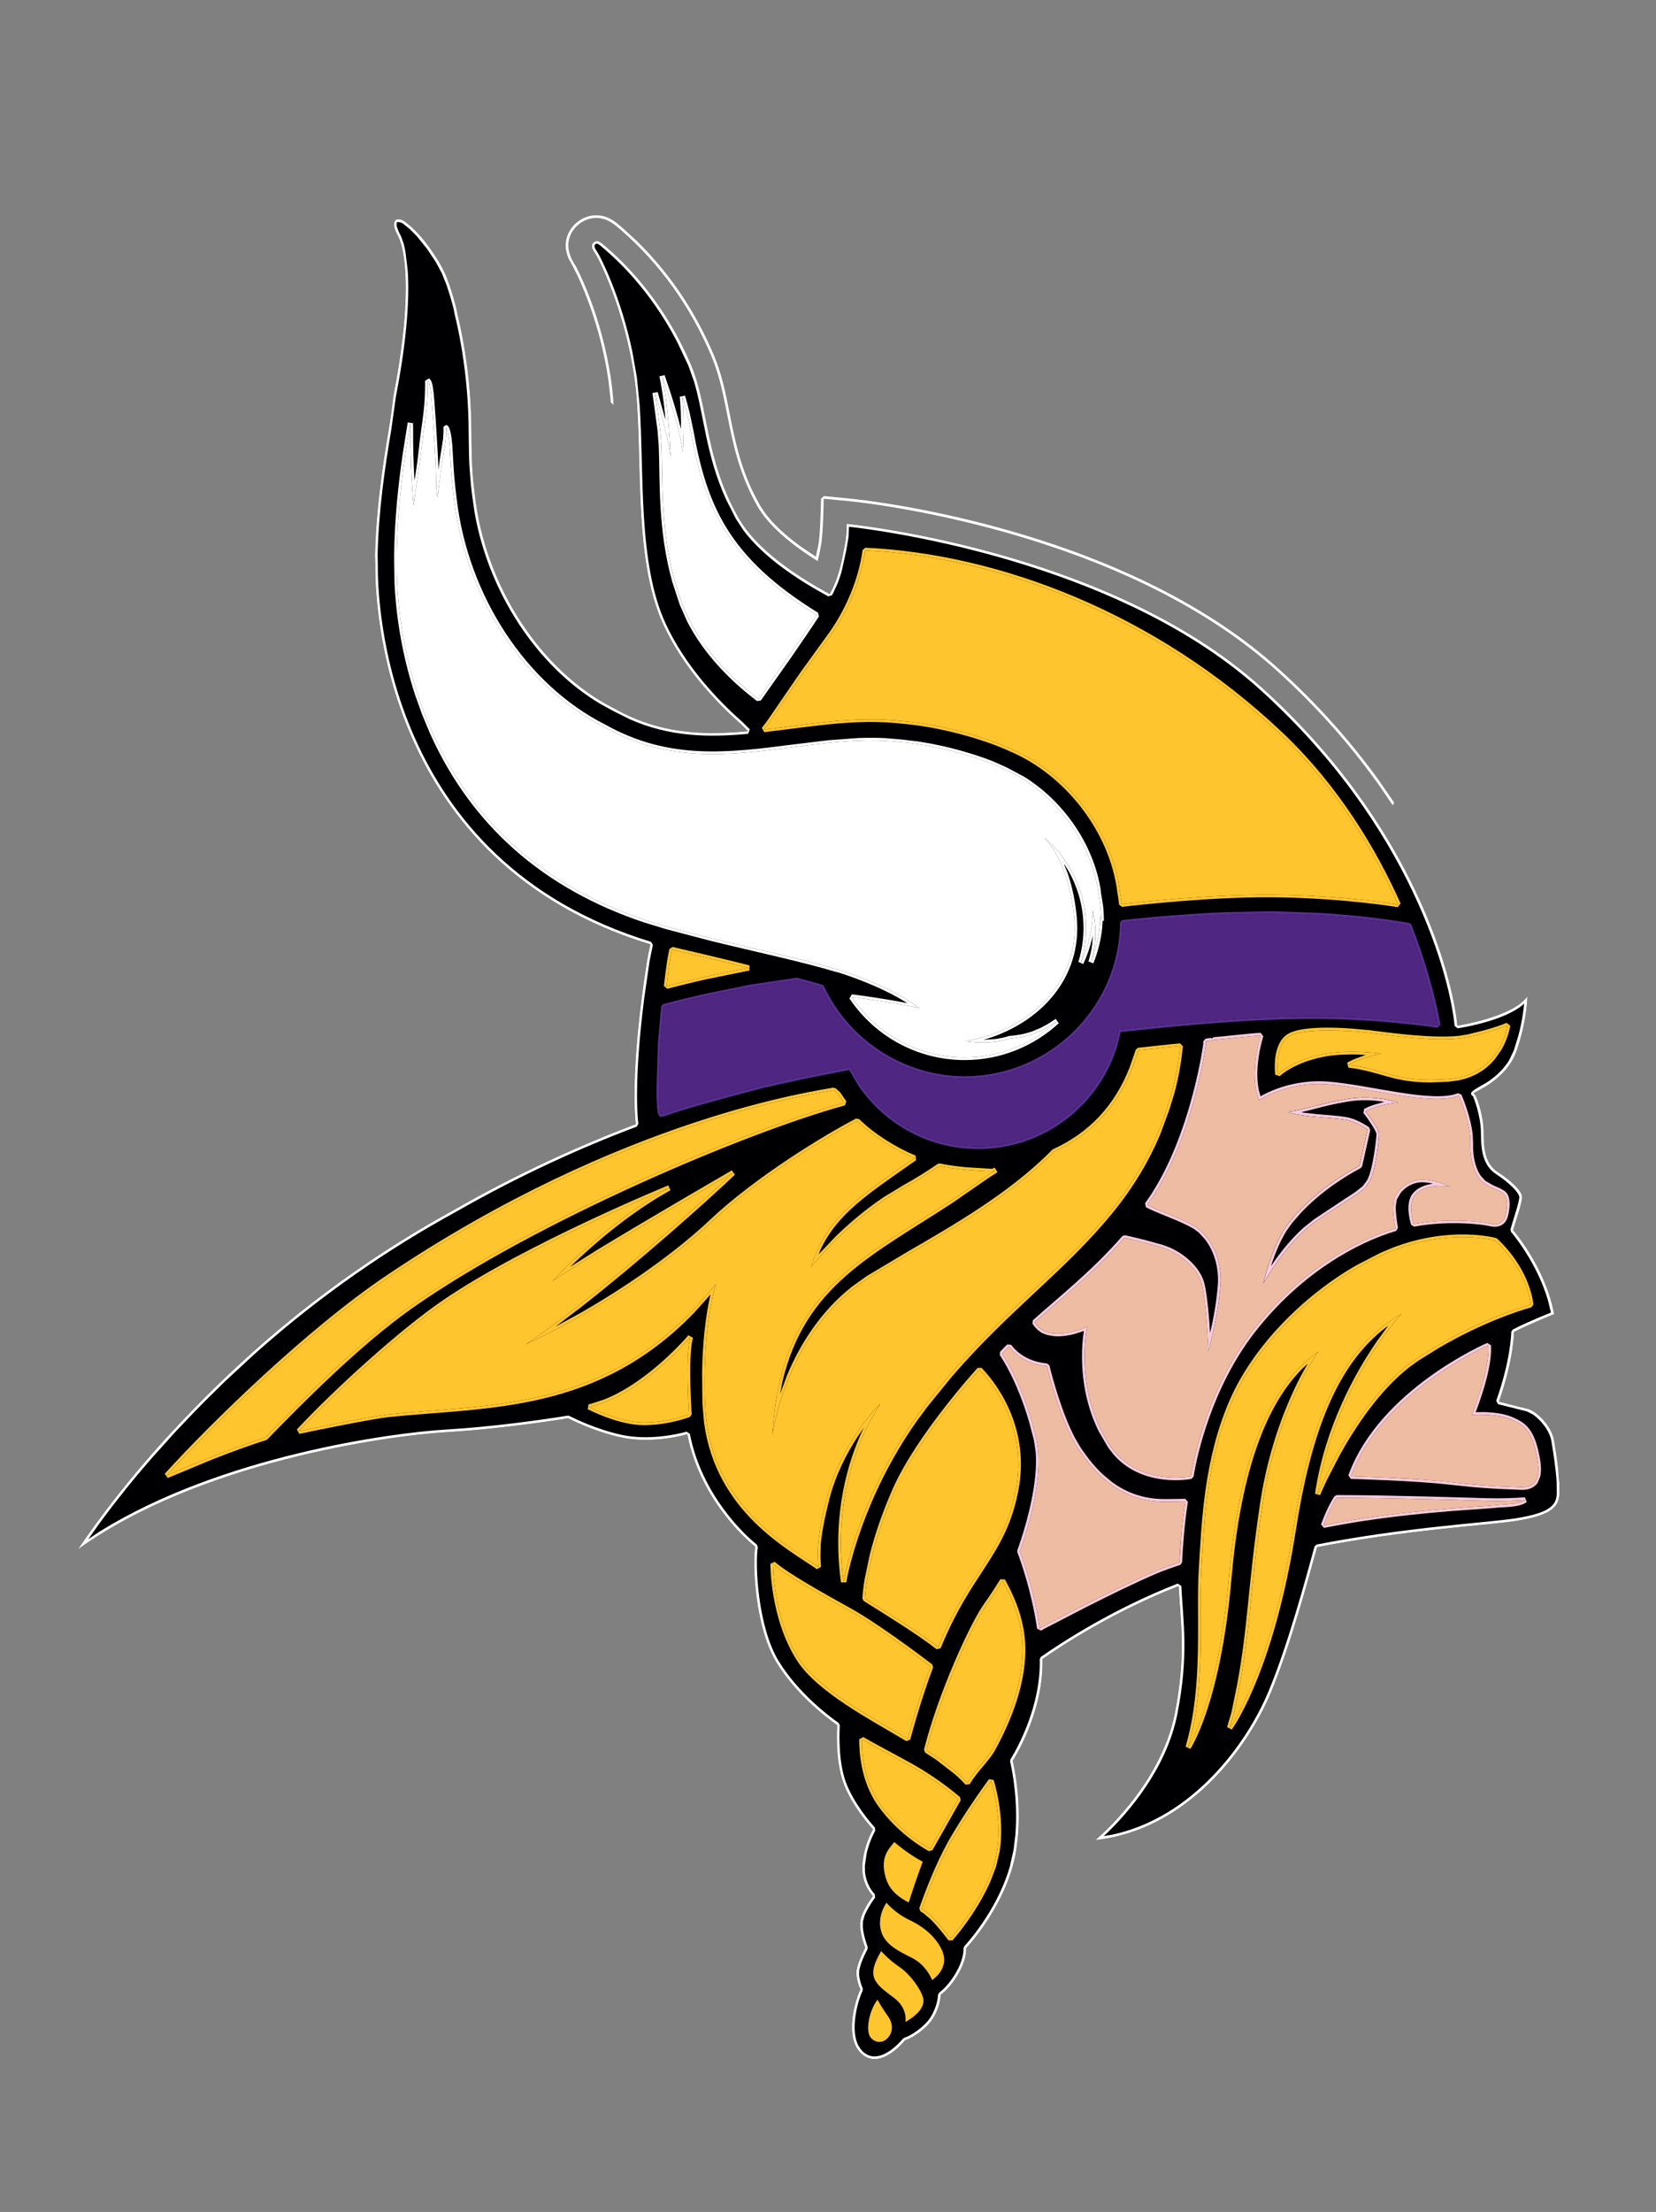 <svg xmlns="http://www.w3.org/2000/svg" width="149.838" height="200" viewBox="0 0 149.838 200"><rect x="0" y="0" width="149.838" height="200" fill="#808080" stroke="none"/><path fill="#fff" d="M126.02 72.812l-1.36-1.983c-2.446-3.411-5.469-6.884-9.169-10.219-14.237-12.83-37.76-15.21-38.754-15.307l-2.206-.209s-.045 3.309-.253 4.246l-.021.105c-.077.459-.169.892-.272 1.288-2.681-1.673-4.55-3.369-5.457-4.973-1.673-2.958-2.213-5.667-2.733-8.287-.371-1.86-.721-3.618-1.445-5.323-1.903-4.472-4.641-8.285-8.138-11.329-.63-.548-1.278-1.116-2.271-1.116-.393 0-.988.103-1.584.583-.426.347-1.703 1.64-.276 3.748.023.037 2.348 4.287 3.218 10.38.072.501.128 1.03.176 1.584l.039.613-.255-.241-.024-.353v-.004l-.175-1.565c-.647-4.536-2.112-8.052-2.807-9.529l-.373-.75-.005-.013-.435-.793c-.749-1.785.357-2.934.764-3.263.646-.522 1.303-.636 1.736-.636.82 0 1.426.354 1.938.761l.488.413h.001l1.285 1.187c2.916 2.854 5.239 6.288 6.915 10.228.737 1.735 1.09 3.512 1.46 5.372.455 2.292.922 4.629 2.139 7.133l.569 1.083.373.586c.73 1.035 1.869 2.119 3.376 3.21l1.337.898.197-.932v-.005l.022-.108.001-.005c.17-.766.232-3.411.245-4.055l.003-.141.264-.236 2.205.211 1.373.157c5.38.694 24.991 3.92 37.518 15.208 3.713 3.346 6.746 6.834 9.204 10.256l.003.006 1.289 1.878-.125.241z"/><path fill="#000002" d="M138.191 127.375c-.728-.161-2.584-.645-2.584-.645 1.371-3.875 1.371-6.3 1.371-6.3 1.213-.645 3.635-1.614 3.635-1.614-.808-4.281-3.714-7.588-3.714-7.588.242-.889.807-2.421.807-2.988s-1.049-1.533-2.179-2.26-1.292-2.019-1.292-3.557c0-1.531-.647-3.47-.89-3.549-.24-.082 2.881-1.07 3.852-3.814.97-2.747.994-4.976.994-4.976-1.292 1.882-6.34 2.653-6.34 2.653-.404-4.279-3.834-18.086-17.722-30.601-13.888-12.516-37.546-14.776-37.546-14.776.036.698-.057 1.526-.258 2.436-.199 1.173-.541 2.567-1.139 3.688l-.127.226c-3.268-1.769-6.697-4.147-8.27-6.929-3.044-5.378-2.665-10.011-4.279-13.808-2.645-6.213-6.458-9.587-7.592-10.576-.653-.568-.871-.758-1.21-.482-.327.266-.109.647.163 1.047.253.381 2.629 4.968 3.516 11.186.89 6.218-.288 16.026 2.619 22.326 1.809 3.918 4.805 7.021 6.811 8.808l.206.182.651.65c-4.156.386-8.014.237-12.12-2.063-6.601-3.328-11.66-11.057-12.588-19.232l-.114-.98c-.261-2.246-.155-4.482-.254-6.733-.089-2.041-.314-4.074-.669-6.086-.155-.884-.338-1.763-.552-2.636l-.004-.029c-.089-.533-.242-1.06-.395-1.577-.102-.347-.214-.691-.329-1.036-.254-.764-.594-1.498-1.023-2.192-.521-.843-1.094-1.657-1.767-2.39-.397-.429-.822-.831-1.302-1.173 0 0-.437-.28-.745-.118 0 0-.392.275.029 1.143 0 0 .105.173.23.465.071.166.148.376.218.609.063.211.119.444.158.695.332 1.771.567 5.59-.833 12.882l-.011.028c-.124 1.051-.262 2.115-.443 3.164-.582 3.414-1.142 7.287-1.236 11.311l.018.803c-.041 3.576.644 27.029 24.896 34.418-.115.5-.218.986-.3 1.455-1.636 10.339-1.03 14.699-1.03 14.699l.009.105c-4.958 1.865-10.574 4.389-16.488 7.773-6.616 3.625-13.797 8.555-20.818 15.289-1.32 1.267-2.556 2.518-3.724 3.753l-.852.902-.053.058c-3.708 3.99-6.506 7.67-8.538 10.665 10.961-7.915 28.078-10.283 33.312-10.59 5.492-.323 11.047-1.263 11.047-1.263s2.17 1.157 4.762 1.728c2.941.649 6.015-.282 6.015-.282 1.104 5.686 5.1 9.341 6.146 10.162-.271 1.713.006 7.353 1.929 10.485 2.073 3.38 5.492 5.653 5.492 5.653s-.24 3.061.564 5.248c.807 2.187 2.675 4.176 2.675 4.176s-.854 1.433-.968 3.232c-.113 1.795.968 2.796.968 2.796s-.976 1.251-1.142 2.229c-.161.981.442 2.454.442 2.454s-.592 1.075-.767 1.907c-.17.831.324 1.856.324 1.856-.397.771-1.574 4.408.157 5.868 1.729 1.463 3.882-1.267 3.882-1.267.658-.191 1.907-1.012 2.503-1.938.726-1.129.726-2.18.726-2.18s.925-.605 1.731-2.14c.661-1.248.57-2.069.57-2.069s3.753-3.945 4.535-8.871c.664-4.198-.322-8.074-.322-8.074s2.821-4.293 2.691-9.202c1.921-1.339 6.557-4.353 12.328-6.598.166 3.312.689 6.182-.347 11.499-1.295 6.623-7.19 11.466-7.19 11.466 8.237-.887 13.73-8.151 15.91-13.399 1.777-4.284 3.396-10.342 4.151-13.084 8.031-1.562 15.376-1.975 17.808-2.342 3.232-.484 4.039-1.209 4.119-2.421s-.242-3.391-.484-4.845c-.24-1.452-1.692-2.745-2.42-2.905"/><path fill="#fff" d="M42.586 43.521l-.11-1.354c-.086-1.693-.043-3.374-.117-5.053-.089-2.029-.313-4.053-.666-6.054-.155-.879-.336-1.753-.548-2.62l-.005-.023-.003-.023c-.086-.516-.235-1.032-.388-1.548l-.328-1.028-.434-1.098-.564-1.046-.816-1.22-.923-1.133-.604-.604-.65-.527-.011-.006-.194-.08-.288-.025-.006.009c-.036.053-.078.173-.028.398l.147.399.006.021.236.474.227.636h.002l.163.72v.009l.21 1.755c.143 2.189.009 5.726-1.043 11.208l-.014.044-.44 3.146c-.579 3.407-1.138 7.269-1.23 11.274l.018.802c-.041 3.558.641 26.849 24.725 34.185l.163.282-.295 1.439-.001.003-.486 3.381c-.94 7.333-.599 10.769-.548 11.198l.006.047.001.01.008.112-.154.24c-4.947 1.861-10.552 4.382-16.454 7.758l-.004.002c-5.772 3.162-11.979 7.325-18.134 12.814l-2.634 2.437-1.914 1.885c-.619.624-1.218 1.245-1.801 1.86l-.001.002-.844.891-.007.01-.053.059-.005.005-1.979 2.197c-1.892 2.164-3.505 4.211-4.865 6.07l-.924 1.312 1.056-.708c10.993-6.824 26.371-8.918 31.302-9.207 4.105-.242 8.256-.829 10.071-1.107l.95-.151.154.025.093.049c.441.223 2.373 1.165 4.607 1.656 2.508.552 5.151-.078 5.763-.243l.133-.036.305.186c1.086 5.598 5.037 9.218 6.058 10.02l.09.226c-.263 1.656.024 7.273 1.896 10.32 1.784 2.909 4.604 5.006 5.272 5.479l.146.099.106.218-.007.133c-.034.604-.124 3.165.558 5.017.687 1.859 2.187 3.608 2.547 4.011l.079.086.031.286-.034.058c-.116.213-.511.979-.741 1.986l-.161 1.078.005.562c.107 1.24.798 1.959.879 2.039l.009.008.026.322-.147.204c-.205.292-.572.852-.791 1.395l-.154.522h-.006l-.011.538c.044.575.239 1.211.353 1.548l.087.239-.013.204-.023.047c-.084.157-.364.705-.561 1.257l-.155.537-.026.424c.022.438.174.887.264 1.118l.067.16-.003.215c-.405.782-1.471 4.251.098 5.576.753.637 1.627.347 2.314-.11.688-.46 1.196-1.086 1.225-1.121l.121-.082c.588-.172 1.814-.976 2.369-1.838.645-1.006.685-1.948.688-2.045v-.006l.107-.201.006-.002c.08-.058.912-.652 1.646-2.047.614-1.165.546-1.923.544-1.938l.064-.187.157-.177c.626-.705 2.946-3.498 3.968-7.017l.348-1.551.16-1.345c.252-3.088-.284-5.779-.438-6.463l-.042-.168.033-.193.115-.188c.527-.873 2.648-4.658 2.538-8.876l.103-.201c1.931-1.347 6.581-4.369 12.377-6.626l.328.213c.165 3.289.691 6.207-.353 11.557-.986 5.047-4.575 9.045-6.317 10.733l-.355.325.711-.113c7.284-1.523 12.199-8.138 14.224-13.02 1.772-4.262 3.39-10.312 4.144-13.053l.186-.174c8.047-1.564 15.41-1.979 17.818-2.342 2.826-.424 3.65-1 3.859-1.83l.056-.369-.009-1.035c-.068-1.172-.292-2.67-.474-3.755-.168-1.011-1-1.956-1.664-2.422l-.573-.291-2.59-.646-.168-.314c1.276-3.604 1.354-5.934 1.358-6.193v-.024l.127-.211c.617-.329 1.532-.734 2.289-1.059l1.177-.486-.284-1.157c-.909-3.043-2.722-5.393-3.206-5.986l-.124-.145-.05-.223c.245-.901.799-2.454.799-2.924 0-.391-.914-1.315-2.069-2.059-1.247-.804-1.401-2.22-1.401-3.758 0-1.578-.705-3.314-.725-3.322l-.078-.039-.011-.012-.083-.125c-.082-.319.973-.728 1.662-1.212.623-.441 1.303-1.047 1.793-1.856l.416-.877.399-1.287c.331-1.227.474-2.267.535-2.91l.005-.048-.1.104c-1.608 1.34-4.837 1.956-5.702 2.102l-.218.033-.275-.213c-.399-4.223-3.811-17.979-17.646-30.446-12.084-10.89-31.67-13.992-36.373-14.598l-.783-.091-.031.896-.224 1.311-.003.013-.418 1.879c-.096.322-.203.646-.326.961l-.413.91-.129.229-.324.095c-2.869-1.552-5.886-3.578-7.676-5.971l-.688-1.05-.893-1.758c-1.83-4.035-1.985-7.612-2.888-10.637l-.511-1.437-1.032-2.182c-2.497-4.784-5.514-7.451-6.498-8.309-.705-.615-.733-.615-.901-.479-.134.109-.093.281.21.729.249.373 2.099 3.937 3.156 9.018l.398 2.268.252 2.502c.418 6.16-.159 14.325 2.347 19.756 1.787 3.873 4.76 6.956 6.753 8.73l.201.179.015.014.652.647-.148.408c-3.652.341-7.112.27-10.709-1.317l-1.542-.771-.009-.005-1.149-.633c-5.704-3.404-10.064-10.052-11.336-17.24l-.224-1.54-.114-.98-.027-.344zm98.462 90.082l.042.46c.021.396.027.761.008 1.063-.08 1.212-.887 1.937-4.119 2.421-2.432.367-9.776.78-17.808 2.342-.755 2.742-2.374 8.8-4.151 13.084-2.18 5.248-7.673 12.513-15.907 13.399 0 0 5.893-4.843 7.188-11.466 1.036-5.317.513-8.188.347-11.499-5.768 2.245-10.407 5.259-12.328 6.598.13 4.909-2.691 9.202-2.691 9.202s.986 3.876.322 8.074c-.782 4.926-4.535 8.871-4.535 8.871s.091.821-.57 2.069c-.806 1.534-1.731 2.14-1.731 2.14s0 1.051-.726 2.18c-.596.926-1.843 1.746-2.503 1.938 0 0-2.153 2.729-3.882 1.267-1.731-1.46-.555-5.097-.156-5.868 0 0-.495-1.025-.323-1.856.173-.832.765-1.907.765-1.907s-.604-1.473-.441-2.454c.166-.978 1.141-2.229 1.141-2.229s-1.079-1.001-.967-2.796c.113-1.8.967-3.232.967-3.232s-1.868-1.989-2.675-4.176c-.805-2.188-.564-5.248-.564-5.248s-3.419-2.273-5.491-5.653c-1.924-3.133-2.199-8.772-1.929-10.485-1.047-.821-5.043-4.477-6.146-10.162 0 0-3.075.932-6.016.282-2.591-.57-4.762-1.728-4.762-1.728s-5.555.939-11.047 1.263c-5.233.307-22.35 2.675-33.311 10.59 2.033-2.995 4.831-6.675 8.538-10.665l.054-.058.852-.902c1.168-1.235 2.404-2.486 3.725-3.753 7.021-6.734 14.202-11.664 20.817-15.289 5.914-3.385 11.53-5.906 16.488-7.773l-.008-.105s-.606-4.36 1.03-14.699c.082-.469.185-.955.299-1.455-24.251-7.389-24.936-30.842-24.895-34.416l-.019-.805c.095-4.023.655-7.896 1.236-11.311.181-1.049.319-2.113.443-3.164l.011-.028c1.401-7.292 1.166-11.111.833-12.882-.039-.251-.094-.484-.158-.695-.071-.233-.146-.443-.219-.609-.125-.292-.229-.465-.229-.465-.421-.867-.028-1.143-.028-1.143.308-.162.745.118.745.118.479.342.906.744 1.302 1.173.673.732 1.246 1.547 1.767 2.39.43.694.77 1.429 1.023 2.192.114.345.227.689.329 1.036.153.518.307 1.044.396 1.577l.004.029c.213.873.396 1.752.552 2.636.354 2.012.58 4.045.669 6.086.098 2.251-.008 4.487.253 6.733l.114.98c.929 8.176 5.988 15.904 12.588 19.232 4.106 2.301 7.964 2.449 12.121 2.063l-.652-.65-.205-.182c-2.007-1.787-5.003-4.89-6.811-8.808-2.907-6.3-1.729-16.108-2.619-22.326-.887-6.218-3.263-10.805-3.517-11.186-.271-.399-.489-.781-.162-1.047.338-.275.557-.086 1.21.482 1.134.989 4.947 4.363 7.592 10.576 1.615 3.797 1.235 8.43 4.279 13.808 1.572 2.781 5.002 5.16 8.27 6.929l.127-.226c.598-1.121.939-2.516 1.139-3.688.201-.909.294-1.737.258-2.436 0 0 23.658 2.261 37.546 14.776 13.888 12.515 17.32 26.321 17.725 30.601 0 0 5.048-.771 6.337-2.653 0 0-.024 2.229-.994 4.976-.939 2.658-3.898 3.67-3.863 3.805l.012.01c.242.079.89 2.018.89 3.549 0 1.538.162 2.83 1.292 3.557s2.179 1.692 2.179 2.26-.564 2.1-.807 2.988c0 0 2.906 3.307 3.714 7.588 0 0-2.422.97-3.635 1.614 0 0 0 2.425-1.369 6.3 0 0 1.854.483 2.582.645.728.16 2.182 1.453 2.422 2.906.121.727.262 1.635.363 2.514l.063.806z"/><path fill="#FFC52F" d="M74.24 140.715l-.003.072c.011.322.034.601.052.885l-.376.212c-2.565-1.791-9.125-5.16-10.213-13.276l-.143-1.689-.031-2.737c.04-2.662.291-5.076.743-7.062l.021-.078-1.507 1.68c-8.804 9.081-18.661 8.486-27.593 9.404-1.384.144-6.714 1.217-8.103 1.519l-.226-.399c3.42-3.659 9.318-9.019 13.194-11.666 7.477-5.106 20.415-10.401 20.42-10.404l.173.418.035.015c-3.81 2.097-7.151 5.059-8.998 6.845l-.089.09 2.355-1.481c5.116-3.108 12.261-7.235 12.263-7.237l.285.382c-2.55 2.432-8.621 7.83-13.927 11.984l-2.318 1.763 2.407-1.32c4.952-2.845 9.033-5.932 11.51-8.275 4.188-3.959 10.44-7.749 13.284-9.221l.277.043c1.358 1.338 3.344 2.576 5.107 3.302l.047.419c-4.213 2.969-7.128 4.777-8.688 8.18l-.124.33 1.528-1.605c1.142-1.112 2.641-2.42 4.396-3.59l1.839-1.114c.942-.516 1.965-1.15 3.018-1.872l.19-.036c.55.13 1.443.251 2.347.34l2.32.143.092.005-.006-.017.212-.089.237.413-.887.574-3.147 2.174c-7.215 4.731-13.378 7.463-15.425 16.222l-.198 1.076.616-1.675c1.092-2.607 2.907-5.674 5.871-8.02l1.342-.959 3.703-2.208c4.139-2.393 9.317-5.368 13.081-9.211l.071-.05c3.336-1.523 5.582-3.986 6.926-7.369l.518-1.493.006-.014.02-.103.215-.198c1.245-.121 2.493-.281 3.808-.399l.262.263c-.116 1.153-.331 2.616-.749 4.178l-.485 1.582-.003.005-.81 2.196c-.945 2.255-2.317 4.664-4.348 7.146-4.256 5.204-9.248 8.676-14.486 14.74l-2.256 2.771-1.014 1.38c-4.827 6.901-6.143 13.555-6.292 14.392l-.015.089-.477-.006c-.854-6.204.672-10.998 1.942-13.729l.151-.293-.588.848c-.972 1.49-1.999 3.454-2.547 5.611-.507 1.983-.717 3.242-.79 4.146l-.022 1.058zm-1.634 0l1.443.971c-.07-1.133-.239-2.26.771-6.24 1.115-4.383 4.136-7.938 4.849-8.502 0 0-4.689 6.257-3.334 16.095 0 0 1.293-8.062 7.367-15.971 6.076-7.909 11.913-11.609 16.748-17.517 2.686-3.286 4.21-6.436 5.116-9.269.743-2.117 1.071-4.187 1.223-5.709-1.309.115-2.557.275-3.807.399l-.027.129c-1.263 4.221-3.703 7.254-7.577 9.025-5.063 5.164-12.615 8.754-16.828 11.454-7.435 4.765-8.658 14.165-8.658 14.165.818-14.426 9.663-16.288 19.33-23.379l.884-.574-.3.125c-1.209 0-3.677-.226-4.814-.493-1.058.724-2.086 1.364-3.037 1.884-5.058 2.758-8.569 7.262-8.569 7.262 1.369-4.565 4.569-6.49 9.364-9.869-1.792-.736-3.796-1.987-5.184-3.353-2.824 1.46-9.07 5.249-13.229 9.181-3.326 3.146-9.495 7.604-16.789 11.042 5.732-3.791 15.396-12.309 18.787-15.54 0 0-12.707 7.342-16.347 9.805 0 0 4.729-5.221 10.579-8.44 0 0-12.935 5.3-20.376 10.38-3.85 2.629-9.747 7.989-13.155 11.634 1.399-.304 6.714-1.376 8.131-1.521 9.564-.985 20.018-.24 29.18-11.27l.434-.518c-.797 2.727-1.139 6.55-.984 10.809.25 6.907 4.335 10.679 7.529 12.945l1.28.86zM53.449 126.936l1.252-.409c2.964-1.189 5.615-3.697 6.85-4.989.471-.492.734-.807.734-.807l.414.221c-.414 1.433-.193 5.664-.131 6.693l.014.228-.152.239c-.014.006-1.882.746-4.181.746-2.336 0-5.062-1.443-5.073-1.447l.087-.45.152-.017.034-.008zm.025.244l-.186.018s2.712 1.418 4.961 1.418c2.248 0 4.093-.727 4.093-.727s-.372-5.275.127-7.003c0 0-4.27 5.11-8.995 6.294z"/><path fill="#fff" d="M39.882 41.003l.215-1.353.034-.686.001-.002-.01-.311.03-.079.011-.021.197-.118c.357-.014.489.969.567 1.815v.009c.072 1.261.126 2.558.269 3.775l.113.973c1.008 8.852 6.315 16.912 13.458 20.512l.011.006c5.754 3.228 11.12 2.544 16.888 1.803l3.304-.396 2.678-.198c.839-.033 1.63-.03 2.394.005l1.486.122h.005l1.582.189c2.731.411 5.194 1.18 6.743 1.794l1.206.537.015.006 1.584.843c3.604 2.235 6.306 6.159 6.937 10.271v.03l.003.08v.044h.003l.204 1.26c.047.442.071.892.071 1.348h-.113l-.038.656c-.121 1.115-.396 2.184-.802 3.188l-.221-.089-.198-.079-.03.005c.21-.646.351-1.347.387-2.107l-.004-.229-.042.234c-.19.812-.46 1.592-.805 2.33l-.217-.099-.193-.09-.036.019c.395-1.271.557-2.637.428-4.042-.16-1.78-.764-3.413-1.687-4.811l-.024.009.311.785c.447 1.281.711 2.667.832 3.997.502 5.579-3.36 9.448-7.958 10.935l-.502.144 1.071-.066c.408-.054.835-.141 1.259-.275l.056-.011c.573-.042 1.284-.146 2.033-.405l.758-.312.636-.344c.231-.139.482-.298.741-.479l.138.198.121.174.042.002c-2.245 2.072-5.237 3.351-8.532 3.351-4.354 0-8.181-2.216-10.437-5.572l.229-.372c1.545.193 3.07.442 4.213.645l.798.15-.044-.031c-2.34-1.479-5.356-2.479-6.149-2.729l-.187-.056-.02.011c-3.103-.939-7.245-1.807-11.368-2.82l-4.077-1.069h-.001l-1.982-.607c-9.109-3.04-15.615-8.773-19.348-17.062l-.71-1.692v-.001l-.645-1.795c-1.361-4.138-1.76-7.855-1.866-10.079l-.029-1.827v-.005l-.009-.701c.042-3.383.395-6.577.785-9.228l.39-2.455v-.001l.06-.363.031.005.415.067.002-.039.028.002.009.643v.002c-.009 1.55.04 3.006.1 4.183l.028.405.144-.938c.103-.688.195-1.377.264-2.068.14-1.405.451-3.061.512-4.432.024-.534.045-1.066.032-1.594l.364-.212c.298.182.344.854.358.915.134.639.392 5.165.471 6.735l.017.595.093-.699.001-.006.118-.752zm.898.873l-.09-1.603c-.095-1.01-.269-1.603-.319-1.6l-.011.021.012.267c.006.949-.227 1.896-.372 2.828l-.415 3.14h-.001l-.057-.259c-.05-.308-.06-.613-.062-.924-.009-.623-.02-1.247-.051-1.87-.079-1.561-.344-6.118-.467-6.697-.032-.148-.094-.667-.249-.76.015.536-.008 1.075-.033 1.61-.061 1.395-.373 3.053-.512 4.443-.138 1.395-.375 2.77-.584 4.156l-.137.939-.022-.003c-.075-.852-.289-3.59-.272-6.698l-.008-.642-.06.366c-.51 2.992-1.114 7.152-1.172 11.646l.008.704c-.029 1.396.027 7.205 2.525 13.613 3.798 9.75 11.161 16.216 21.882 19.219 5.311 1.508 11.29 2.634 15.451 3.891l.003-.015s4.604 1.348 7.38 3.491c0 0-3.018-.615-6.095-.998 2.213 3.295 5.966 5.467 10.236 5.467 3.231 0 6.168-1.254 8.369-3.287-.529.369-1.021.651-1.41.84-1.056.51-2.094.685-2.877.741-1.76.56-3.529.317-3.983.237l.109-.027c5.302-.915 10.247-4.968 9.69-11.152-.24-2.637-1.044-5.459-2.711-7.237 2.08 1.769 3.493 4.3 3.758 7.212.133 1.438-.033 2.836-.438 4.136.672-1.452 1.066-3.056 1.091-4.758.388 1.815.248 3.372-.183 4.702.526-1.313.832-2.738.852-4.234l.077.479h.006c0-.895-.094-1.762-.275-2.603l-.003-.124c-.705-4.613-4.086-9.003-8.395-10.937-1.289-.671-5.216-2.116-9.461-2.5-1.926-.22-3.99-.194-6.512.071-1.128.118-2.223.26-3.299.398-5.762.738-11.205 1.435-17.035-1.835-7.227-3.643-12.574-11.773-13.588-20.698l-.113-.971c-.073-.616-.123-1.25-.163-1.887l-.014-.298z"/><path fill="#FFC52F" d="M84.428 150.763c-1.062 2.849-1.796 5.496-2.067 6.521l-.354.146c-3.156-1.893-8.056-4.422-9.896-7.293-2.44-3.804-2.407-8.727-2.407-8.743l.398-.177c1.144 1.008 4.182 2.717 6.961 4.257 2.298 1.275 5.998 4.038 7.287 5.017l.078.272zm-.223-.082c-1.284-.976-4.99-3.736-7.26-4.998-2.779-1.54-5.816-3.239-7.003-4.286 0 0-.022 4.882 2.369 8.611 1.782 2.779 6.647 5.314 9.817 7.215.275-1.031 1.009-3.684 2.077-6.542zM78.667 140.715l.039-.176c.424-1.678 1.078-3.664 2.046-5.868 2.183-4.964 7.699-10.985 7.707-10.991l.35-.005c1.865 1.935 4.317 5.889 3.342 11.046-.97 5.13-3.421 6.906-5.852 11.7-.422.829-.818 1.714-1.188 2.604l-.371.097c-1.514-1.201-4.296-2.939-6.597-4.369l-.112-.219c.024-.477.088-1.057.198-1.727l.438-2.092zm2.893-7.112l-.589 1.168c-1.925 4.378-2.598 7.903-2.701 9.777 2.301 1.433 5.084 3.168 6.618 4.386.372-.896.771-1.785 1.196-2.62 2.46-4.851 4.873-6.581 5.83-11.637.959-5.056-1.446-8.936-3.279-10.835 0 0-4.215 4.608-6.715 9.05l-.36.711zM67.694 87.259l.127.034-.022.469-.172.025-.007.003-3.735.758c-1.231.276-2.424.57-3.517.855l-.299-.261c.099-.87.215-1.748.355-2.609l.001-.005.147-.725.291-.182c.956.231 1.93.454 2.906.682l2.631.631h.002l1.292.325zm-.057.233l-1.294-.324c-.868-.221-1.75-.425-2.629-.63-.975-.228-1.949-.45-2.907-.685l-.146.719c-.14.856-.255 1.729-.354 2.598 2.19-.567 4.782-1.176 7.277-1.617l.175-.028-.122-.033z"/><path fill="#fff" d="M70.199 61.408l-1.356 1.926-.341.054c-1.773-1.331-4.594-3.81-6.322-7.188l-.667-1.504-.682-2.076c-1.346-4.807-1.096-9.281-1.228-12.316l-.106-1.364-.461-3.409.03-.003.417-.062-.008-.032.028-.005.706 2.526-.028-.392c-.119-1.205-.285-2.494-.517-3.534l.441-.1.018-.034c.003.007.885 2.467 1.459 4.772l.029.127.007-.226c.002-.8-.022-1.741-.107-2.701l.469-.091c.15.502.291 1.016.419 1.541l.343 1.624c1.225 6.8 3.196 11.473 11.276 16.464l.076.336c-.726 1.113-1.621 2.424-2.544 3.752l-1.351 1.915zm-6.567-3.309l.438.624c1.536 2.007 3.319 3.531 4.576 4.475 1.665-2.348 3.8-5.367 5.244-7.588-8.133-5.023-10.156-9.792-11.387-16.626-.196-1.101-.459-2.146-.755-3.138.228 2.587.023 5.011.023 5.011-.312-2.503-1.875-6.882-1.875-6.882.626 2.816.781 7.351.781 7.351-.186-1.595-.88-4.09-1.407-5.83.189 1.26.342 2.444.463 3.414.415 3.368-.386 9.389 2.001 15.7.386 1.021.884 1.976 1.449 2.852l.449.637z"/><path fill="#582E90" d="M101.363 93.447l-.188.822c-1.537 5.551-6.62 9.629-12.662 9.629-4.519 0-8.496-2.278-10.86-5.75l-.818-1.396-4.006.785-3.534.777-.004.001-1.177.306c-1.623.426-4.571 1.214-6.565 1.824l-1.497.5-.094.031-.008-.021-.107.039c-.085-.002-.178-.041-.242-.155-.074-.128-.109-.304-.144-.686s-.059-.974-.054-1.902l.122-3.918v-.001l.292-3.338.177-.209c1.149-.301 2.431-.617 3.766-.922l4.098-.834 4.21-.625.093.006c.78.209 1.537.416 2.246.623l.151.129c2.278 4.906 7.281 8.144 12.733 8.144l.717-.017h.003l.217-.017h.003l.487-.041h.008l.294-.034h.003l.398-.053.328-.058.358-.064h.003l.333-.077.339-.078h.003l.35-.102.312-.086.006-.002.357-.121.284-.097.005-.003.369-.142.009-.003.254-.102h.003l.389-.177.229-.104h.002l.389-.199.006-.002.203-.105.003-.003.399-.228h.003l.182-.104.413-.263.003-.003.146-.093.003-.003.421-.297.13-.091.422-.329.102-.08v-.002l.424-.363.086-.072.006-.005.418-.396.003-.003.052-.049.006-.006.419-.435v-.001l.036-.036.008-.011.405-.457.027-.035.006-.008.399-.502.019-.02.378-.527.006-.006.002-.005.006-.011c.127-.182.248-.367.366-.56 1.063-1.716 1.764-3.678 2-5.779l.059-.68.003-.028c.014-.228.024-.455.027-.688v-.035l.212-.223c.986-.11 4.967-.523 9.221-.708l4.251-.09 4.298.146c4.005.236 7.042.705 8.201.921l.179.147c.168.43.328.852.477 1.259l.047.127v.003l.292.826v.003l.069.206v.003l.234.7v.003l.074.236.003.002.192.627.003.003.072.246v.001l.165.565.068.239.146.523v.003l.058.219.003.01.121.465v.006l.053.208.102.432.047.192.002.003.086.376.003.004.033.161v.002l.074.339.003.006.024.13.003.003.055.287.125.568.002.017.003.033.003.009-.268.276c-7.457-.993-13.367-1.084-23.99-.085l-4.688.477-.035.133zm-3.738-.338l-.287.295-.062.061-.431.405-.085.074-.43.369-.107.083-.43.336-.13.092-.427.303-.154.099-.422.269-.185.106-.41.231-.212.11-.399.205-.231.104-.397.18-.264.103-.384.149-.292.099-.366.126-.319.089-.358.102-.344.08-.342.077-.367.066-.333.059-.405.053-.308.037-.5.04-.222.016c-.241.013-.486.019-.731.019-5.546 0-10.631-3.29-12.951-8.282-.708-.205-1.46-.412-2.242-.621-1.317.161-2.723.363-4.198.624-2.73.48-5.551 1.152-7.845 1.75-.109 1.213-.284 3.16-.291 3.329-.163 3.442-.136 5.045-.069 5.788.068.741.176.62.176.62 1.999-.782 9.366-2.671 9.366-2.671 2.157-.503 4.72-1.042 7.72-1.597 2.11 4.253 6.489 7.175 11.558 7.175 6.326 0 11.585-4.555 12.685-10.563 13.829-1.501 20.364-1.543 28.904-.407l-.008-.053-.121-.569-.058-.284-.027-.135-.075-.338-.032-.163-.089-.379-.047-.193-.102-.426-.053-.209-.124-.478-.058-.22-.146-.523-.066-.237-.169-.564-.071-.248-.192-.622-.077-.24-.234-.701-.069-.208-.289-.823-.044-.127c-.148-.408-.309-.826-.477-1.254-1.532-.287-6.405-1.021-12.458-1.062-5.499-.038-12.133.649-13.441.794v.023c-.003.236-.011.469-.027.7v.014c-.014.238-.036.473-.063.707-.24 2.138-.953 4.132-2.033 5.878-.118.193-.245.385-.375.571l-.006.011-.388.543-.02.022-.407.509-.027.035-.42.475-.044.047-.142.145z"/><path fill="#F8CADE" d="M109.658 93.833l-.068.127.129-.106-.061-.021zm-1.744 39.77l-.109.118s-4.356.873-7.034-2.189l-.512-.664-.838-1.439c-1.691-3.379-1.606-6.85-1.43-8.512l.083-.577-.824.269c-.534.143-1.19.253-1.838.208l-.642-.104-.433-.162c-.396-.207-.699-.526-.92-.871l.041-.309c2.609-2.321 5.367-4.485 8.097-7.61l.235-.076c.716.158 1.391.324 1.978.477l1.44.4.598.221c1.396.603 2.725 1.789 3.127 3.117.227.74.389 2.301.493 3.676l.058.956.148-.62c.406-1.908.496-3.014.557-3.718.075-.79.006-2.641-1.162-4.141l-.57-.618-.416-.306c-1.141-.717-3.363-1.425-4.358-1.976l-.077-.354c3.604-4.964 4.938-12.296 5.213-14.044l.053-.35.002-.033-.002-.215.214-.243.493-.065.08-.017.072.012.079-.065c.755-.043 3.477-.376 4.262-.39l.231.316-.154.553c-.23.91-.6 2.797-.217 4.447l.129.42.204-.117c.909-.484 3.061-1.414 5.843-1.216 3.687.264 9.47 1.982 11.816 1.054l.306.127c.006.008.854 1.922 1.028 3.67l.029.735c-.035 1.326.271 2.312.673 2.909l.424.471.702.408.664.289.395.234.188.188c.369.503.292 1.403.109 2.084-.25.934-1.008 1.066-1.691.898-.531-.136-3.554-.546-6.799.052l-.272-.168c-.174-.601-.546-2.102.233-2.924.361-.379.832-.597 1.317-.715l.413-.077-.206-.05c-.248-.047-.508-.077-.752-.077-.813 0-1.524.421-1.96.973l-.336.581-.09.544c-.031.647.099 1.533.195 2.026l-.168.275c-3.529 1.041-8.615 3.809-12.786 9.164-3.95 5.073-5.234 11.275-5.49 12.735l-.053.316-.083.089zm-1.81-.015c.978.028 1.653-.104 1.653-.104s1.033-7.31 5.595-13.167c4.204-5.399 9.328-8.191 12.907-9.247-.129-.662-.348-2.034-.097-2.7.345-.895 1.325-1.709 2.521-1.709 1.195 0 2.562.642 2.562.642-.639-.127-2.306-.214-3.16.682-.655.691-.353 2.082-.179 2.693 3.292-.607 6.322-.196 6.901-.052.622.155 1.192.052 1.402-.726.206-.775.206-1.71-.21-2.02-.416-.312-1.088-.418-1.763-.933-.675-.521-1.243-1.764-1.19-3.577.052-1.814-1.036-4.303-1.036-4.303-2.487.984-8.292-.776-11.921-1.037-3.628-.259-6.168 1.452-6.168 1.452-.986-2.489.154-5.855.154-5.855-.758.014-3.484.346-4.253.39-.012.046-.29.09-.714.135l.003.25s-1.144 8.796-5.314 14.539c1.091.605 3.846 1.429 4.818 2.315 1.802 1.645 1.9 4.02 1.812 4.956-.082.942-.221 2.62-1.086 5.947 0 0-.215-4.784-.639-6.192-.427-1.407-2.03-2.708-3.567-3.177-.697-.215-1.978-.558-3.399-.873-2.747 3.144-5.519 5.317-8.122 7.631.275.428.667.79 1.215.932 1.564.408 3.54-.523 3.54-.523s-1.254 5.815 2.086 10.774c1.559 2.313 4.022 2.811 5.649 2.857z"/><path fill="#FFC52F" d="M135.461 95.477l-.204.292c-.708.849-1.76 1.62-3.325 1.923l-.881.116-1.634.062c-3.419.003-4.355-.943-7.422-1.345l-.094-.444c.011-.006.286-.171.808-.383l.856-.307-.593-.043c-.876-.025-1.928-.005-2.92.15l-.829.168-.835.243c-1.793.598-2.562 1.363-2.593 1.399h-.003l-.41-.14-.003-.026c-.032-.276-.272-2.71 1.089-3.617 1.066-.707 3.867-.664 5.829-.523l1.59.144 1.687.21c1.881.226 4.608.501 6.465.297l.736-.118 1.421-.35c1.229-.333 1.896-.604 2.069-.681l.047-.021.336.253c0 .003-.135 1.038-.793 2.177l-.394.564zm-10.446-.212c-1.921.382-2.989 1.021-2.989 1.021 3.587.47 4.226 1.623 9.009 1.281 4.779-.34 5.378-4.865 5.378-4.865s-1.111.513-3.585 1.066c-2.477.554-7.472-.212-8.967-.384-1.493-.17-5.976-.512-7.26.34-1.278.854-.978 3.416-.978 3.416s1.021-1.066 3.54-1.708c2.521-.639 5.852-.167 5.852-.167zM71.576 62.031l.863-1.256 2.354-3.25c.767-1.034 1.352-2.061 1.802-3.015 1.189-2.517 1.42-4.521 1.443-4.747l.003-.022.247-.218c11.931.547 26.204 5.777 37.752 16.719 5.119 4.853 8.502 10.573 10.687 15.447l-.256.336c-2.104-.343-6.505-.862-11.455-.894-5.552-.039-12.227.713-13.491.864l-.259-.182-.003-.006-.005-.032-.075-.573v-.002l-.024-.165v-.004l-.08-.445.006-.016c-.7-5.362-4.684-10.511-9.722-12.643l-.009-.002c-1.812-.845-5.671-2.126-9.676-2.486h-.006c-2.024-.232-4.201-.209-6.852.071-1.14.12-2.245.262-3.335.402-.792.102-1.568.2-2.335.289l-.217-.387.061-.079.383-.501 2.199-3.203zm5.303-7.569l-.066.153c-.457.966-1.049 2.006-1.826 3.053-1.115 1.501-3.353 4.589-5.408 7.699-.07.105-.455.596-.455.596.764-.088 1.541-.185 2.332-.287 1.089-.141 2.198-.283 3.34-.404 2.666-.281 4.858-.303 6.905-.072 4.042.363 7.916 1.65 9.756 2.509 5.119 2.165 9.155 7.379 9.868 12.831l-.008.003.08.453.024.171.077.586v.005c1.27-.148 7.948-.903 13.519-.865 4.967.032 9.375.553 11.494.897-2.177-4.854-5.546-10.548-10.635-15.372-11.505-10.9-25.726-16.11-37.598-16.654 0 0-.138 1.628-1.036 3.859l-.363.839zM84.051 167.381c-.014-.009-2.743-1.425-4.666-4.196-1.522-2.201-1.648-4.867-1.638-5.923l.361-.204c1.89 1.089 4.063 2.169 5.355 2.97 1.405.871 2.551 1.736 3.399 2.461l.055.3c-1.342 2.375-2.547 4.496-2.547 4.496l-.319.096zm.112-.215s1.205-2.121 2.546-4.496c-.84-.717-1.977-1.573-3.372-2.441-1.272-.787-3.449-1.87-5.351-2.964-.01 1.033.122 3.653 1.596 5.782 1.885 2.72 4.581 4.119 4.581 4.119zM15.257 133.603l-.079.032-.274-.38c4.294-4.721 12.972-13.163 20.076-17.938 21.394-14.377 39.104-16.71 40.412-16.974l.205.054.39.338.047.051c.171.269.355.529.546.786l-.13.374c-8.908 2.43-27.96 10.497-39.061 18.273-4.782 3.35-10.023 8.659-13.217 11.939l-.102.061c-1.556.479-3.32 1.134-4.925 1.77l-3.888 1.614zm61.13-33.89c-.192-.26-.379-.524-.557-.797l-.389-.338c-1.316.266-18.973 2.584-40.329 16.938-7.072 4.754-15.749 13.192-20.031 17.899 1.835-.802 5.789-2.46 8.917-3.425 3.196-3.282 8.442-8.598 13.251-11.967 11.14-7.803 30.193-15.871 39.138-18.31zM120.171 133.603l-.096.188c-.413.862-.632 1.396-.632 1.396l-.459-.124c.893-6.053 3.649-10.955 5.598-13.785l1.02-1.403-.314.23c-3.694 2.891-6.438 8.013-7.994 18.019l-.403 2.372c-2.099 11.392-5.416 15.853-5.438 15.88l-.425-.21.389-1.312.006-.019.507-2.472c1.021-5.482.967-8.962 2.088-16.452.808-5.367 2.584-9.431 3.808-11.726l.51-.899-.529.492c-3.576 3.621-5.609 10.053-6.383 18.979-.984 11.304-3.694 15.334-3.72 15.373l-.427-.201c1.625-5.573.932-11.797 1.189-16.018.257-4.179.438-9.904 2.809-15.335 2.082-4.767 6.543-9.363 11.496-12.198l2.146-1.103 1.072-.451c5.28-2.03 9.35-.891 9.374-.884l.103.056c3.071 2.885 3.272 5.931 3.275 5.964l-.182.248-.209.058c-.849.242-4.19 1.281-8.224 3.65l-1.766 1.1-.747.531c-2.761 2.115-4.968 5.457-6.389 8.017l-1.053 2.039zm-.681 0l-.27 1.493s3.499-8.652 9.006-12.281c5.51-3.626 10.273-4.838 10.273-4.838s-.188-2.977-3.201-5.805c0 0-4.565-1.284-10.284 1.322-5.722 2.604-11.175 7.799-13.524 13.178-2.344 5.379-2.529 11.068-2.785 15.256-.256 4.182.441 10.436-1.201 16.066 0 0 2.697-3.988 3.678-15.257.888-10.218 3.416-17.248 8.111-20.535 0 0-3.758 5.21-5.039 13.747-1.279 8.538-1.025 11.869-2.604 18.954l-.392 1.331s3.758-5.033 5.797-18.146c1.782-11.465 5.138-16.61 9.749-19.302 0 0-5.421 5.896-7.265 14.544l-.049.273z"/><path fill="#F8CADE" d="M100.135 133.603l.416.35c1.292.97 2.854 1.59 4.826 1.59.535 0 1.171-.009 1.865-.025l.242.275c-.303 1.912-.454 3.981-.529 5.483l-.162.215c-.802.267-1.516.523-2.077.76-1.793.75-4.369 2.014-6.496 3.092l-3.799 1.961-.006.006-.215.126-.363-.168c-.479-3.322-1.493-6.136-1.736-6.78l-.052-.137v-.174s.146-.392.355-1.033c.548-1.689 1.512-5.127 1.309-7.838l-.166-1.109-.44-1.668c-1.077-3.662-2.443-5.712-2.622-5.97l-.022-.027.022-.305.642-.661.363.026c1.047 1.421 2.749 1.642 3.149 1.677l.085.004.229.185.053.22c.22.871 1.091 4.149 2.289 6.397l.532.893.663.915c.405.518.841 1.005 1.317 1.445l.328.275zm6.62 7.112l.14-2.049c.086-.948.199-1.947.354-2.91-.694.018-1.334.025-1.871.025-3.714 0-6.027-2.151-7.752-4.682-1.719-2.528-2.906-7.589-2.906-7.589s-2.152-.05-3.422-1.778l-.64.657s1.937 2.688 3.121 7.751c.901 3.854-1.507 10.117-1.507 10.117s1.248 3.146 1.803 6.973l.229-.135s6.713-3.562 10.319-5.068c.571-.24 1.29-.499 2.094-.767l.038-.545zM134.492 135.462c1.36.041 2.645-.024 3.201-.061l.283-.02.17.427c-.657.527-2.159.436-2.917.535-.84.112-5.812.27-11.893 1.185-1.094.165-2.295.377-3.538.622l-.27-.316c.389-1.055.755-1.824 1.215-2.543l.201-.11h.056c4.475 0 11.659.229 13.492.281zm-.009.239c-1.829-.053-9.015-.281-13.483-.281h-.055c-.446.703-.805 1.449-1.193 2.497 1.248-.245 2.449-.461 3.552-.626 6.083-.915 11.089-1.077 11.896-1.185.808-.107 2.262-.055 2.799-.485-.001 0-1.684.135-3.516.08zM139.323 133.603l-.173.43c-.091.146-.201.267-.331.36-.496.375-1.124.322-1.481.301-.535-.03-1.863-.047-3.869-.215l-2.223-.229c-1.614-.19-3.871-.325-5.723-.408-1.851-.085-3.3-.124-3.3-.124l-.218-.322c2.815-7.794 12.558-11.968 12.561-11.97l.336.202c.135 1.743-.782 4.458-1.248 5.71l-.135.343.908-.003c.72.031 1.606.133 2.29.405 1.33.534 2.144 1.114 2.622 3.809.119.678.119 1.206.022 1.614l-.038.097zm-13.758 0l2.926.165c1 .068 1.97.148 2.782.245 3.243.386 5.354.399 6.08.44.361.022.915.053 1.322-.25.405-.306.662-.945.428-2.271-.469-2.647-1.196-3.113-2.477-3.628-1.278-.512-3.458-.385-3.458-.385s1.667-4.055 1.493-6.273c0 0-9.658 4.165-12.43 11.832 0 0 1.448.038 3.303.124h.031z"/><path fill="#FFC52F" d="M84.711 159.115l-1.002-.652-.104-.259c1.275-5.105 4.235-11.565 5.479-13.246.369-.501 1.022-1.515 1.43-2.165l.414.014c.391.735 1.46 2.628 1.763 5.02.443 3.484-.92 7.265-2.675 10.452-.507.92-1.691 2.005-2.271 3.038l-.388.042c-.226-.254-.543-.573-.976-.95l-1.67-1.294zm6.004-16.195c-.407.655-1.058 1.666-1.438 2.182-1.205 1.625-4.175 8.091-5.44 13.16.379.236.722.457 1.013.658 1.391.973 2.219 1.758 2.686 2.279.607-1.08 1.797-2.177 2.271-3.037 1.743-3.165 3.079-6.9 2.646-10.306-.297-2.338-1.347-4.201-1.738-4.936zM85.717 166.645c1.559-2.801 3.764-5.773 3.767-5.776l.422.068c.003.009 1.058 3.249.543 6.469l-.322 1.37-.499 1.308c-1.303 2.984-3.444 5.358-3.451 5.366l-.373-.019-.057-.077c-.194-.265-.863-1.146-1.535-1.807l-.654-.557-.275-.168-.107-.29c.483-1.369 1.453-3.926 2.541-5.887zm.211.116c-1.076 1.939-2.044 4.488-2.527 5.852l.29.179c1.012.684 2.306 2.499 2.306 2.499s2.776-3.088 3.9-6.59c1.13-3.502-.22-7.692-.22-7.692s-2.202 2.97-3.749 5.752zM74.821 135.445c1.115-4.383 4.136-7.938 4.849-8.502 0 0-4.689 6.257-3.335 16.095 0 0 1.292-8.062 7.368-15.971s11.913-11.609 16.748-17.517c2.684-3.286 4.21-6.436 5.116-9.269.741-2.117 1.071-4.187 1.223-5.709-1.309.116-2.557.275-3.807.399l-.027.131c-1.263 4.219-3.703 7.252-7.579 9.023-5.062 5.164-12.613 8.755-16.826 11.454-7.435 4.765-8.658 14.165-8.658 14.165.818-14.426 9.663-16.288 19.33-23.379l.884-.574-.3.125c-1.211 0-3.677-.226-4.814-.493-1.058.726-2.086 1.364-3.038 1.884-5.059 2.758-8.568 7.262-8.568 7.262 1.368-4.564 4.567-6.49 9.364-9.869-1.793-.736-3.796-1.987-5.184-3.353-2.824 1.46-9.071 5.249-13.229 9.181-3.326 3.146-9.495 7.604-16.789 11.042 5.732-3.791 15.396-12.309 18.787-15.54 0 0-12.708 7.342-16.347 9.805 0 0 4.729-5.22 10.579-8.44 0 0-12.935 5.3-20.377 10.38-3.849 2.631-9.746 7.989-13.154 11.634 1.399-.303 6.714-1.376 8.13-1.521 9.565-.985 20.019-.24 29.18-11.27l.435-.518c-.797 2.727-1.14 6.55-.984 10.809.333 9.21 7.484 12.847 10.253 14.775-.072-1.131-.242-2.258.77-6.239M53.474 127.18l-.186.018s2.712 1.418 4.961 1.418c2.248 0 4.093-.727 4.093-.727s-.372-5.275.127-7.003c0 0-4.27 5.11-8.995 6.294"/><path fill="#fff" d="M75.767 87.664l.003-.016s4.601 1.349 7.379 3.492c0 0-3.019-.615-6.096-.998 2.214 3.295 5.968 5.467 10.237 5.467 3.232 0 6.169-1.254 8.37-3.287-.529.369-1.021.651-1.413.84-1.053.51-2.091.684-2.874.741-1.762.56-3.529.317-3.984.237l.11-.029c5.302-.913 10.247-4.966 9.69-11.15-.24-2.637-1.047-5.461-2.711-7.237 2.077 1.769 3.493 4.3 3.758 7.212.129 1.438-.036 2.836-.438 4.136.672-1.452 1.066-3.056 1.088-4.758.391 1.815.251 3.372-.18 4.702.526-1.313.83-2.738.849-4.234l.086.51v-.033c0-.893-.097-1.76-.278-2.601l-.003-.124c-.705-4.614-4.083-9.003-8.392-10.937-1.289-.673-5.216-2.117-9.463-2.502-1.924-.218-3.988-.194-6.511.073-1.127.118-2.224.259-3.298.398-5.762.736-11.205 1.435-17.036-1.835-7.226-3.643-12.574-11.773-13.588-20.698l-.113-.973c-.146-1.229-.198-2.531-.271-3.789-.103-1.113-.304-1.718-.33-1.577l.013.267c.006.949-.227 1.896-.372 2.828-.171 1.109-.401 3.211-.416 3.14l-.057-.259c-.049-.308-.059-.614-.062-.924-.008-.625-.02-1.247-.05-1.87-.079-1.561-.344-6.118-.467-6.697-.033-.148-.094-.668-.249-.76.015.536-.009 1.075-.033 1.61-.061 1.395-.374 3.053-.512 4.441-.138 1.396-.375 2.771-.584 4.156-.056.383-.143 1.146-.154 1.021l-.005-.082c-.075-.852-.289-3.59-.273-6.698l-.008-.642-.06.366c-.51 2.992-1.114 7.152-1.172 11.646l.008.703c-.03 1.396.027 7.206 2.525 13.614 3.798 9.748 11.16 16.215 21.882 19.219 5.313 1.508 11.293 2.634 15.455 3.891"/><path fill="#FFC52F" d="M84.205 150.681c-1.284-.976-4.99-3.736-7.26-4.998-2.779-1.54-5.816-3.239-7.003-4.286 0 0-.022 4.882 2.369 8.611 1.782 2.779 6.647 5.314 9.817 7.215.275-1.031 1.009-3.684 2.077-6.542M78.271 144.548c2.3 1.43 5.084 3.168 6.618 4.383.371-.893.771-1.782 1.195-2.617 2.46-4.851 4.876-6.581 5.833-11.637.956-5.056-1.449-8.937-3.281-10.837 0 0-5.507 6.021-7.665 10.928-1.924 4.38-2.598 7.906-2.7 9.78M67.637 87.492l-1.294-.324c-.868-.221-1.75-.425-2.629-.63-.975-.228-1.949-.45-2.907-.685l-.146.719c-.14.856-.255 1.729-.354 2.598 2.19-.567 4.782-1.176 7.277-1.617l.175-.028-.122-.033"/><path fill="#fff" d="M73.891 55.609c-8.133-5.023-10.155-9.792-11.386-16.626-.197-1.101-.46-2.146-.756-3.138.229 2.587.024 5.011.024 5.011-.313-2.503-1.876-6.882-1.876-6.882.626 2.816.782 7.351.782 7.351-.187-1.595-.88-4.09-1.406-5.83.188 1.26.341 2.444.462 3.414.415 3.368-.386 9.389 2.002 15.7 1.543 4.083 4.898 7.078 6.91 8.588 1.665-2.347 3.799-5.367 5.244-7.588"/><path fill="#4F2682" d="M101.575 83.428v.023c-.003.234-.011.468-.027.698v.015c-.014.237-.036.472-.063.706-.24 2.138-.953 4.132-2.033 5.879-.118.194-.245.384-.375.57l-.006.011-.388.543-.02.022-.407.509-.027.035-.42.475-.044.047-.427.443-.062.061-.431.405-.085.074-.43.369-.107.083-.43.336-.13.092-.427.303-.154.099-.422.269-.185.106-.41.232-.212.11-.399.205-.231.104-.397.18-.264.104-.384.147-.292.099-.366.127-.319.088-.358.102-.344.08-.342.077-.367.066-.333.061-.405.051-.308.037-.5.041-.222.016c-.241.012-.486.018-.731.018-5.546 0-10.631-3.29-12.951-8.282-.708-.205-1.46-.412-2.242-.621-1.317.162-2.723.363-4.198.624-2.73.48-5.551 1.154-7.845 1.75-.109 1.213-.284 3.162-.291 3.329-.326 6.888.107 6.407.107 6.407 1.999-.782 9.366-2.671 9.366-2.671 2.157-.503 4.72-1.042 7.72-1.597 2.11 4.254 6.489 7.175 11.558 7.175 6.326 0 11.585-4.555 12.685-10.563 13.829-1.5 20.364-1.543 28.904-.407l-.008-.05v-.003l-.121-.568-.058-.285-.027-.134-.075-.339-.032-.161-.089-.381-.047-.192-.102-.427-.053-.209-.124-.478-.058-.22-.146-.522-.066-.238-.169-.564-.071-.248-.192-.622-.077-.24-.234-.699-.069-.209-.289-.823-.044-.128c-.148-.406-.309-.826-.477-1.254-1.532-.287-6.405-1.021-12.458-1.061-5.5-.041-12.134.648-13.443.793"/><path fill="#EDBCA2" d="M123.543 100.479c.428.513 1.195 1.622 1.237 2.007l-.009.293-.008.103v.017c-.055.59-.339 3.336-.973 4.104-.094.152-.198.299-.33.432-.728.68-2 1.327-4.4 2.991-2.647 1.837-4.738 5.594-4.738 5.594s.752-3.548 2.389-5.577c2.027-2.513 4.67-4.171 6.301-5.041l.732-3.273c-.562-.375-1.268-.758-1.95-.88-1.419-.25-3.808-.218-5.271-.696l.02-.027c1.752-.215 2.774-.728 5.377-1.154 2.606-.427 4.612.342 4.612.342-1.752.082-2.989.765-2.989.765m8.469-1.411c-2.487.984-8.292-.776-11.921-1.037-3.628-.26-6.168 1.452-6.168 1.452-.986-2.489.154-5.855.154-5.855-.758.014-3.484.346-4.253.39-.012.046-.29.09-.714.135l.003.25s-1.144 8.796-5.314 14.539c1.091.605 3.846 1.429 4.818 2.315 1.802 1.645 1.9 4.02 1.812 4.956-.082.942-.221 2.62-1.086 5.945 0 0-.212-4.782-.639-6.19-.427-1.407-2.03-2.71-3.567-3.178-.697-.214-1.978-.557-3.399-.872-2.747 3.144-5.519 5.317-8.119 7.631.272.428.664.788 1.212.932 1.564.408 3.543-.525 3.543-.525s-1.257 5.817 2.083 10.776c2.49 3.7 7.301 2.753 7.301 2.753s1.033-7.31 5.595-13.167c4.204-5.399 9.328-8.191 12.907-9.247-.129-.662-.348-2.034-.097-2.7.345-.895 1.325-1.709 2.521-1.709 1.198 0 2.562.642 2.562.642-.639-.129-2.306-.214-3.16.682-.655.689-.353 2.082-.179 2.693 3.292-.607 6.325-.196 6.903-.052.62.155 1.19.052 1.4-.726.206-.775.206-1.71-.21-2.021-.413-.311-1.088-.416-1.763-.931-.675-.521-1.24-1.764-1.19-3.577.053-1.815-1.035-4.304-1.035-4.304"/><path fill="#FFC52F" d="M116.601 93.725c-1.278.854-.978 3.416-.978 3.416s1.021-1.066 3.54-1.708c2.521-.64 5.852-.168 5.852-.168-1.921.382-2.989 1.021-2.989 1.021 3.587.47 4.226 1.623 9.009 1.281 4.779-.34 5.378-4.865 5.378-4.865s-1.111.513-3.585 1.066c-2.477.554-7.472-.212-8.967-.384-1.494-.169-5.976-.511-7.26.341M69.123 65.963c.764-.088 1.541-.187 2.332-.287 1.088-.141 2.198-.283 3.34-.404 2.666-.281 4.858-.303 6.905-.072 4.04.363 7.916 1.65 9.756 2.509 5.119 2.165 9.152 7.379 9.868 12.831l-.011.003.083.453.024.171.077.586v.005c1.27-.148 7.948-.903 13.519-.865 4.967.032 9.375.553 11.494.896-2.177-4.853-5.546-10.547-10.635-15.37-11.507-10.901-25.729-16.109-37.598-16.653 0 0-.18 2.128-1.466 4.852-.457.964-1.049 2.006-1.826 3.053-1.115 1.501-3.353 4.589-5.409 7.698-.068.104-.453.594-.453.594M84.163 167.166s1.205-2.121 2.546-4.496c-.84-.717-1.977-1.573-3.372-2.441-1.272-.787-3.449-1.87-5.351-2.964-.01 1.033.122 3.653 1.596 5.782 1.885 2.72 4.581 4.119 4.581 4.119M76.387 99.713c-.192-.26-.379-.524-.557-.797l-.389-.338c-1.316.266-18.973 2.584-40.329 16.938-7.072 4.754-15.749 13.192-20.031 17.899 1.835-.802 5.789-2.46 8.917-3.425 3.196-3.282 8.442-8.598 13.251-11.967 11.14-7.803 30.193-15.871 39.138-18.31M128.227 122.814c5.51-3.628 10.273-4.838 10.273-4.838s-.188-2.977-3.201-5.805c0 0-4.565-1.284-10.284 1.322-5.722 2.604-11.172 7.798-13.521 13.177-2.347 5.38-2.532 11.069-2.788 15.254s.443 10.438-1.201 16.069c0 0 2.7-3.988 3.678-15.257.888-10.219 3.416-17.248 8.111-20.535 0 0-3.758 5.208-5.037 13.747-1.281 8.538-1.027 11.869-2.605 18.954l-.392 1.331s3.761-5.033 5.797-18.146c1.782-11.467 5.141-16.611 9.749-19.302 0 0-6.17 6.708-7.584 16.31-.001.001 3.501-8.654 9.005-12.281"/><path fill="#EDBCA2" d="M97.627 131.101c-1.721-2.529-2.908-7.59-2.908-7.59s-2.149-.05-3.422-1.778l-.64.657s1.937 2.69 3.121 7.751c.904 3.854-1.507 10.12-1.507 10.12s1.251 3.144 1.803 6.97l.229-.135s6.713-3.562 10.322-5.066c.568-.239 1.287-.501 2.091-.769.077-1.507.227-3.581.532-5.505-.694.018-1.331.025-1.871.025-3.714 0-6.027-2.151-7.75-4.68M134.483 135.701c-1.829-.053-9.015-.281-13.483-.281h-.055c-.446.703-.805 1.449-1.193 2.497 1.248-.245 2.449-.461 3.552-.626 6.083-.915 11.089-1.077 11.896-1.185.808-.107 2.262-.055 2.799-.485-.001 0-1.684.135-3.516.08"/><path fill="#FFC52F" d="M80.149 169.803c.347 1.168 1.215 1.768 2.071 2.215.553-1.752 1.268-3.689 1.268-3.689-1.307-.666-2.57-1.779-2.57-1.779-.483.624-1.333 1.348-.769 3.253"/><path fill="#EDBCA2" d="M136.627 128.306c-1.281-.513-3.458-.384-3.458-.384s1.664-4.056 1.493-6.275c0 0-9.661 4.165-12.43 11.832 0 0 5.796.151 9.041.534 3.243.386 5.354.399 6.078.44.727.042 2.22.127 1.752-2.521-.471-2.647-1.196-3.113-2.476-3.626"/><path fill="#FFC52F" d="M79.4 180.813c-.764.942-1.107 2.847-.626 3.411.482.567 1.155.498 1.571.025.418-.472.543-1.221-.039-2.006-.469-.639-.906-1.43-.906-1.43M90.715 142.92c-.407.655-1.058 1.666-1.438 2.182-1.205 1.625-4.175 8.091-5.44 13.16.379.236.722.457 1.013.658 1.391.973 2.219 1.758 2.686 2.279.607-1.08 1.797-2.177 2.271-3.037 1.743-3.165 3.079-6.9 2.646-10.306-.297-2.338-1.347-4.201-1.738-4.936M81.392 177.855c-1.012-.684-1.664-1.446-1.664-1.446-1.349 2.319-.695 2.858 1.166 4.236 1.271.942 1.027 2.174 1.027 2.174s1.747-.884 1.631-2.008c-.077-.744-1.149-2.273-2.16-2.956M85.928 166.761c-1.076 1.939-2.044 4.488-2.527 5.852l.29.179c1.012.684 2.306 2.499 2.306 2.499s2.776-3.088 3.9-6.59c1.13-3.502-.22-7.692-.22-7.692s-2.202 2.97-3.749 5.752M82.324 173.62c-1.385-.661-2.113-1.583-2.113-1.583s-.828 1.115-.521 2.44c.305 1.322 1.537 1.896 2.846 2.56 1.309.666 1.802 1.994 1.802 1.994.93-.652 1.392-1.653.876-2.738-.517-1.088-1.505-2.012-2.89-2.673"/><path fill="#000002" d="M121.92 99.369c-2.603.427-3.627.939-5.377 1.154l-.02.029c1.463.477 3.852.444 5.271.692.683.124 1.389.507 1.95.882l-.732 3.273c-1.631.869-4.273 2.528-6.301 5.041-1.637 2.027-2.389 5.578-2.389 5.578s2.091-3.758 4.738-5.594c2.4-1.665 3.673-2.312 4.4-2.992.132-.133.236-.28.33-.433.634-.767.918-3.513.971-4.103l.002-.017.008-.103.009-.294c-.042-.385-.808-1.493-1.237-2.006 0 0 1.237-.684 2.986-.769 0 .004-2.006-.765-4.609-.338"/><path fill="#F8CADE" d="M117.805 100.587l1.391.155c.954.082 1.91.14 2.641.27.737.132 1.468.531 2.041.916l.102.252-.732 3.272-.121.16c-1.414.752-3.593 2.104-5.452 4.091l-.774.89-.49.691c-.537.86-.956 1.865-1.257 2.733l-.154.483.195-.301c.678-.973 1.634-2.193 2.744-3.186l.986-.784 2.832-1.874c.354-.226.653-.422.906-.598l.625-.496.006-.004.293-.381.019-.028c.54-.652.862-3.383.917-3.973v-.018l.009-.095.011-.25v-.001c-.027-.247-.766-1.38-1.182-1.879l.066-.364c.008-.004.33-.182.876-.369l.942-.259-.237-.049c-.793-.122-1.859-.183-3.047.013-1.937.317-2.989.684-4.154.939l-.002.044zm6.975 1.898l-.009.294-.008.103-.002.017c-.053.59-.337 3.336-.971 4.103-.094.152-.198.3-.33.433-.728.68-2 1.327-4.4 2.992-2.647 1.836-4.738 5.594-4.738 5.594s.752-3.551 2.389-5.578c2.027-2.513 4.67-4.172 6.301-5.041l.732-3.273c-.562-.375-1.268-.758-1.95-.882-1.419-.248-3.808-.216-5.271-.692l.02-.029c1.75-.215 2.774-.728 5.377-1.154 2.604-.427 4.612.342 4.612.342-1.752.085-2.989.769-2.989.769.43.509 1.195 1.618 1.237 2.002z"/></svg>